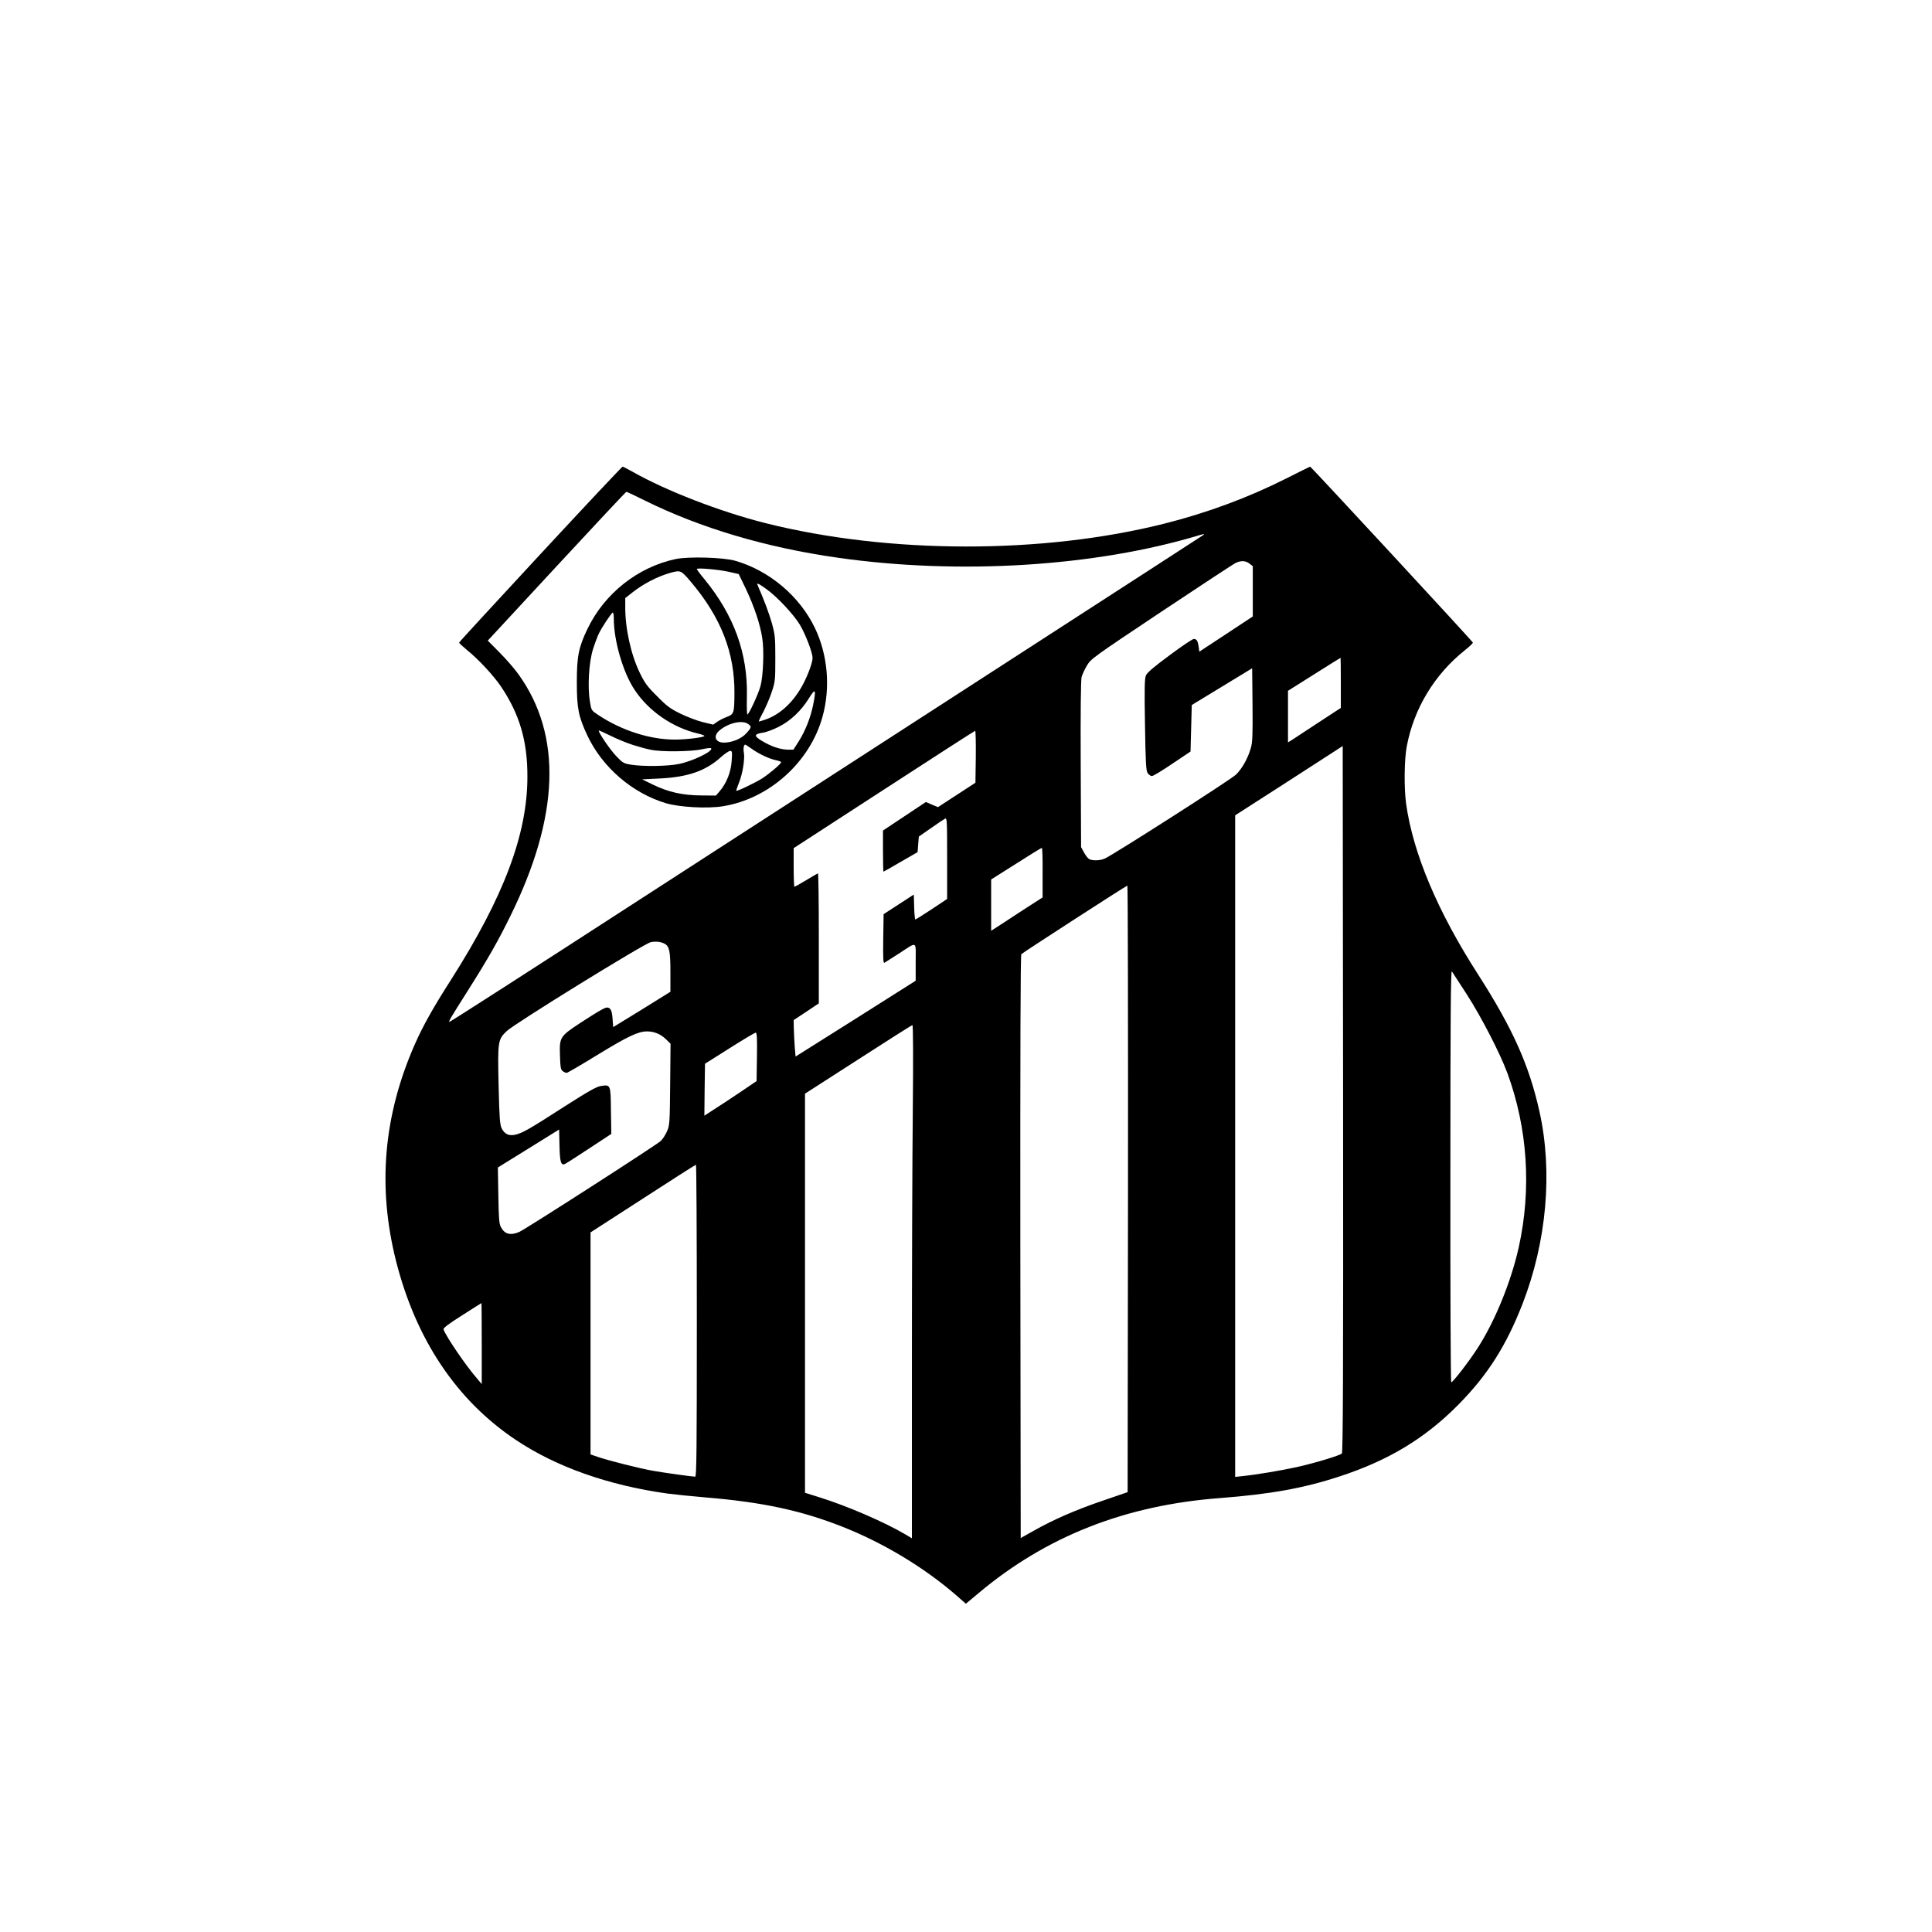 <?xml version="1.0" standalone="no"?>
<!DOCTYPE svg PUBLIC "-//W3C//DTD SVG 20010904//EN"
 "http://www.w3.org/TR/2001/REC-SVG-20010904/DTD/svg10.dtd">
<svg version="1.0" xmlns="http://www.w3.org/2000/svg"
 width="1536pt" height="1536pt" viewBox="0 0 1536 1536"
 preserveAspectRatio="xMidYMid meet">

<g transform="translate(0,1536) scale(0.1,-0.1)"
fill="#000000" stroke="none">
<path d="M4296 10954 c-355 -383 -646 -699 -646 -703 0 -4 29 -31 64 -60 91
-73 212 -204 271 -292 146 -218 209 -432 208 -714 0 -458 -188 -956 -609
-1617 -142 -222 -220 -362 -285 -508 -250 -567 -300 -1134 -150 -1727 158
-623 481 -1106 951 -1420 321 -215 734 -361 1205 -427 61 -8 198 -22 305 -31
448 -37 758 -103 1085 -232 328 -129 655 -326 912 -550 l72 -63 103 86 c537
450 1163 697 1918 754 401 31 664 78 950 172 386 126 676 300 941 567 234 236
383 469 514 806 192 495 241 1050 134 1529 -82 368 -212 658 -486 1086 -324
503 -519 967 -574 1360 -17 125 -15 348 5 455 56 301 221 574 463 766 35 28
63 55 63 60 0 8 -1287 1399 -1294 1399 -2 0 -87 -42 -188 -93 -303 -153 -632
-275 -975 -361 -968 -243 -2188 -241 -3167 5 -358 90 -790 257 -1054 407 -41
23 -78 42 -82 42 -5 0 -299 -313 -654 -696z m830 427 c445 -220 965 -374 1534
-455 965 -138 2048 -71 2875 179 34 10 44 11 33 2 -9 -6 -686 -445 -1505 -974
-818 -529 -2163 -1399 -2988 -1932 -824 -534 -1501 -969 -1503 -966 -6 5 13
37 148 250 162 256 242 397 338 593 390 793 412 1433 67 1917 -31 44 -99 123
-152 176 l-95 96 548 592 c301 325 550 591 554 591 4 0 70 -31 146 -69z m4808
-502 l26 -20 0 -200 0 -200 -212 -140 -213 -140 -5 38 c-7 48 -16 63 -39 63
-10 0 -97 -58 -193 -130 -126 -93 -179 -138 -188 -161 -10 -24 -12 -109 -7
-390 5 -307 8 -364 21 -385 9 -13 24 -24 34 -24 10 0 83 44 162 98 l145 97 5
185 5 185 240 146 240 146 3 -291 c2 -242 0 -299 -14 -345 -23 -80 -69 -162
-117 -209 -41 -40 -982 -642 -1044 -668 -38 -17 -97 -18 -124 -4 -10 6 -29 30
-41 53 l-23 42 -3 658 c-2 416 1 671 7 695 6 20 25 62 43 92 32 53 52 67 593
428 308 205 574 380 590 387 43 20 78 18 109 -6z m726 -948 l0 -199 -182 -119
c-101 -66 -195 -128 -210 -138 l-28 -17 0 205 0 205 208 131 c114 72 208 131
210 131 1 0 2 -90 2 -199z m-2902 -587 l-3 -207 -149 -97 -149 -97 -48 20 -48
21 -171 -114 -170 -113 0 -163 c0 -90 2 -164 4 -164 2 0 64 35 137 78 l134 77
5 62 5 62 95 66 c52 37 103 71 113 76 16 9 17 -9 17 -314 l0 -324 -123 -82
c-67 -44 -126 -81 -130 -81 -3 0 -8 45 -9 99 l-3 99 -120 -78 -120 -78 -3
-197 c-2 -157 0 -195 10 -189 7 4 57 36 110 70 156 101 138 109 138 -64 l0
-149 -477 -302 -478 -301 -7 83 c-3 45 -6 110 -7 144 l-1 63 100 66 100 67 0
519 c0 286 -3 517 -7 515 -5 -2 -47 -27 -94 -55 -48 -29 -90 -52 -93 -52 -3 0
-6 69 -6 153 l0 154 718 466 c394 256 720 466 725 467 4 0 6 -93 5 -206z
m2910 -5540 c-17 -16 -215 -76 -359 -108 -118 -26 -318 -60 -426 -71 l-63 -7
0 2630 0 2630 428 275 427 276 3 -2807 c2 -2237 -1 -2809 -10 -2818z m-2379
4619 l0 -198 -92 -59 c-51 -33 -143 -92 -204 -133 l-113 -73 0 204 0 204 198
125 c108 69 200 126 205 126 4 1 7 -88 6 -196z m679 -2515 l-3 -2411 -195 -67
c-215 -73 -390 -149 -550 -239 l-105 -59 -3 2316 c-1 1575 1 2319 8 2326 15
15 833 544 843 545 4 1 6 -1084 5 -2411z m-3686 1950 c40 -20 48 -60 48 -225
l0 -158 -227 -141 -228 -140 -5 68 c-5 66 -16 87 -45 88 -17 0 -84 -39 -215
-125 -159 -105 -163 -112 -158 -258 3 -94 6 -111 22 -123 11 -8 25 -14 31 -14
6 0 119 66 251 147 234 143 318 183 387 183 57 0 106 -20 148 -59 l40 -39 -3
-323 c-3 -314 -4 -326 -26 -375 -13 -29 -35 -63 -50 -76 -37 -34 -1079 -704
-1125 -723 -69 -29 -115 -17 -144 38 -15 27 -18 67 -21 253 l-4 222 244 151
243 151 3 -127 c3 -129 11 -159 41 -148 9 3 96 59 193 123 l178 117 -3 184
c-2 209 -2 209 -80 197 -36 -6 -98 -41 -289 -163 -280 -180 -327 -207 -386
-223 -55 -14 -90 2 -114 50 -14 29 -18 84 -24 342 -8 348 -6 363 64 430 59 58
1099 700 1147 708 42 7 78 3 107 -12z m6381 -406 c115 -179 263 -466 321 -623
162 -441 193 -923 90 -1388 -62 -276 -191 -591 -330 -804 -69 -107 -194 -267
-206 -267 -5 0 -8 739 -7 1643 0 1274 3 1638 12 1624 7 -10 61 -93 120 -185z
m-4406 -924 c-4 -376 -7 -1294 -7 -2041 l0 -1357 -52 31 c-166 98 -460 225
-680 294 l-118 37 0 1586 0 1587 423 272 c232 150 426 273 431 273 6 0 7 -272
3 -682z m-1239 430 l-3 -193 -130 -88 c-71 -48 -165 -110 -208 -137 l-77 -50
2 206 3 207 195 123 c107 68 201 124 208 124 10 0 12 -42 10 -192z m-478
-2098 c0 -1017 -2 -1240 -13 -1240 -24 0 -238 30 -331 46 -102 17 -362 83
-446 112 l-55 19 0 882 0 883 415 268 c228 148 418 269 423 270 4 0 7 -558 7
-1240z m-1710 -182 l0 -322 -37 44 c-89 102 -247 334 -267 391 -4 10 42 45
147 111 83 54 153 97 155 98 1 0 2 -145 2 -322z"/>
<path d="M5370 10915 c-300 -64 -565 -274 -700 -556 -70 -147 -84 -217 -84
-424 0 -206 13 -271 83 -421 119 -254 358 -460 626 -540 110 -32 328 -44 452
-24 368 59 692 350 792 711 65 231 42 494 -60 706 -121 252 -360 455 -631 534
-94 28 -376 36 -478 14z m424 -101 l79 -18 58 -120 c65 -138 112 -277 129
-388 16 -97 8 -303 -14 -383 -18 -65 -92 -225 -104 -225 -4 0 -6 64 -4 142 8
342 -102 646 -339 935 -33 39 -59 75 -59 79 0 11 168 -3 254 -22z m-302 -79
c240 -283 350 -565 347 -889 -1 -157 -4 -164 -61 -186 -25 -9 -60 -27 -77 -39
l-31 -22 -83 20 c-45 11 -125 42 -177 67 -81 40 -109 60 -186 139 -78 77 -99
106 -138 187 -70 144 -117 356 -115 528 l0 65 52 41 c88 71 204 131 307 160
81 22 84 21 162 -71z m602 -59 c86 -62 215 -200 266 -284 45 -77 100 -220 100
-263 0 -36 -33 -127 -75 -208 -74 -140 -179 -239 -297 -281 -29 -10 -54 -17
-56 -16 -1 2 15 37 37 77 21 41 52 112 67 159 27 81 28 95 28 265 0 165 -2
188 -27 279 -23 81 -63 188 -114 304 -9 21 7 14 71 -32z m-1214 -237 c0 -173
74 -427 165 -563 112 -170 303 -301 504 -348 28 -6 51 -15 51 -19 0 -11 -144
-29 -234 -29 -199 0 -424 72 -612 197 -52 35 -53 35 -64 106 -20 117 -8 314
25 417 15 47 36 103 47 125 26 53 101 165 110 165 5 0 8 -23 8 -51z m1585
-682 c-21 -103 -62 -207 -115 -291 l-42 -66 -46 0 c-59 1 -133 26 -205 70 -65
39 -63 54 8 65 25 3 81 24 125 46 95 48 178 126 241 227 52 85 59 74 34 -51z
m-517 -153 c29 -20 28 -27 -14 -73 -38 -43 -109 -73 -174 -75 -75 -2 -94 54
-36 100 72 58 178 81 224 48z m-918 -166 c47 -15 112 -33 145 -39 82 -18 323
-15 405 4 36 8 69 12 73 8 22 -21 -143 -102 -256 -125 -87 -18 -279 -21 -377
-6 -61 10 -68 13 -122 70 -47 49 -138 182 -138 202 0 3 42 -16 93 -41 50 -25
130 -58 177 -73z m949 -33 c56 -40 143 -81 195 -90 20 -4 36 -11 36 -15 0 -12
-85 -85 -148 -127 -51 -33 -202 -106 -209 -100 -1 2 9 30 22 64 29 70 48 191
39 239 -6 32 -1 64 11 64 3 0 27 -16 54 -35z m-162 -95 c-6 -89 -41 -177 -95
-240 l-30 -35 -118 1 c-146 1 -260 26 -383 86 l-86 42 145 7 c220 11 362 61
481 169 30 27 63 49 73 50 17 0 18 -6 13 -80z"/>
</g>
</svg>
